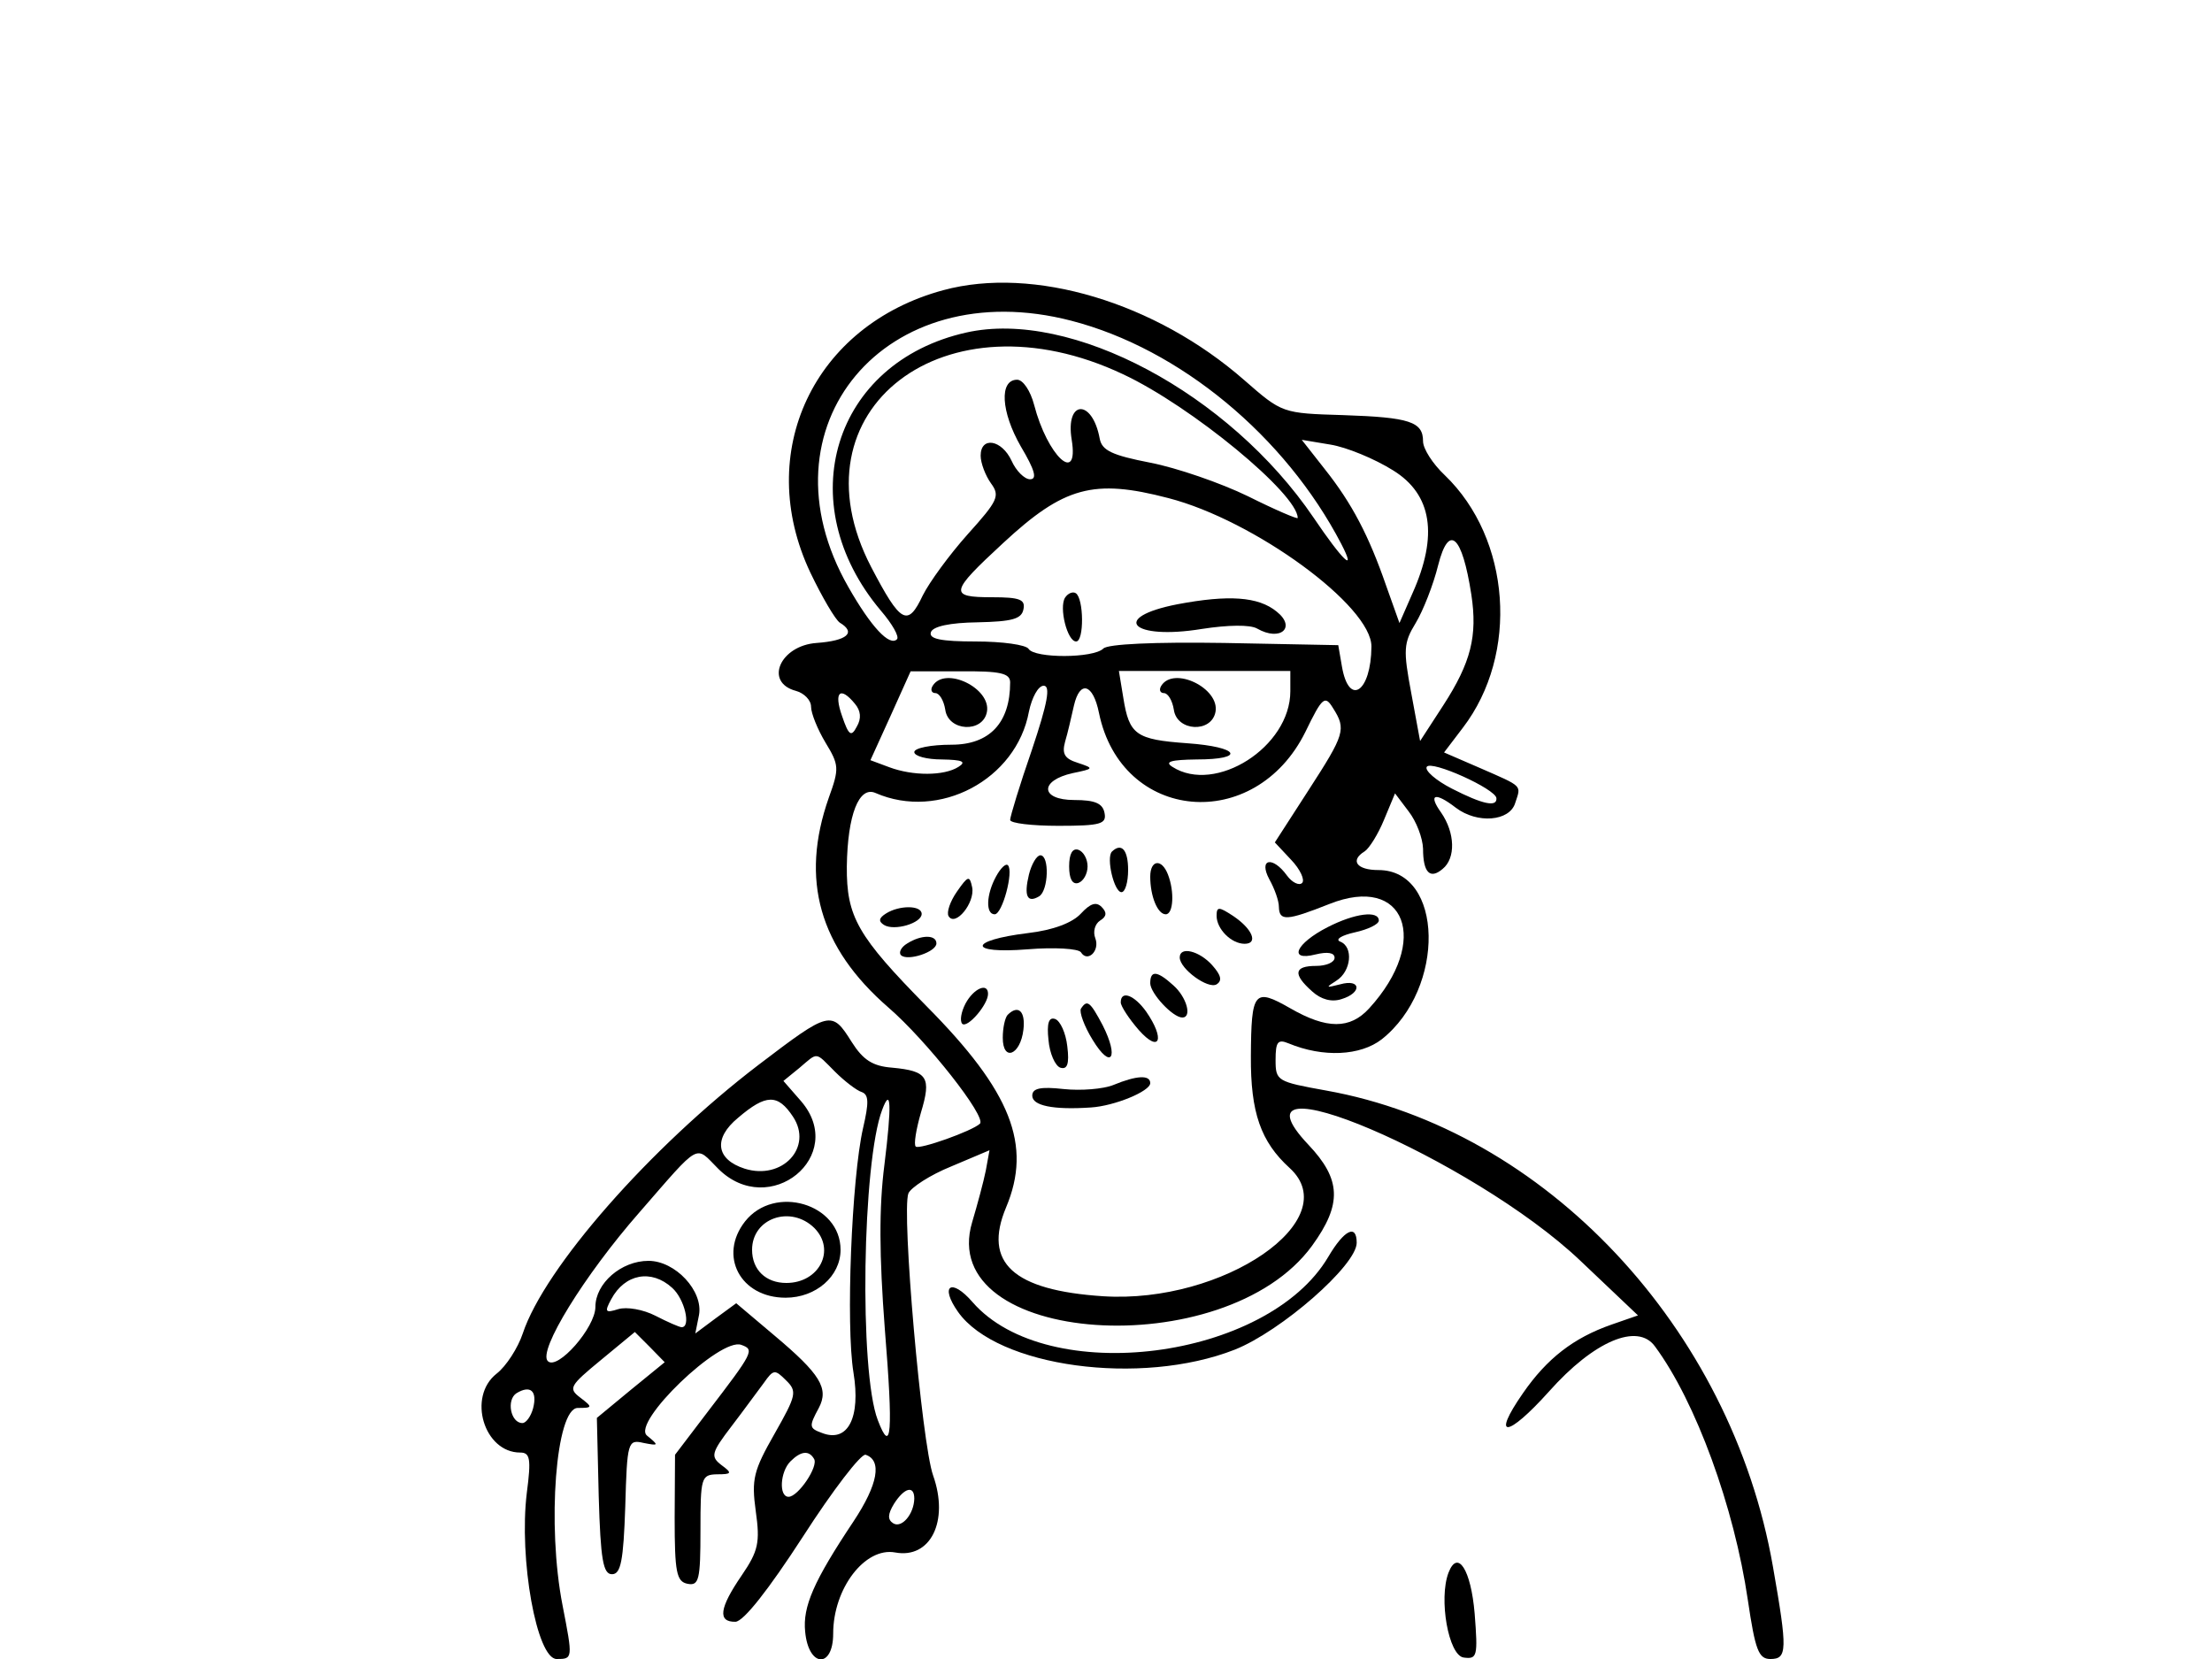 <?xml version="1.0" standalone="no"?>
<!DOCTYPE svg PUBLIC "-//W3C//DTD SVG 20010904//EN"
 "http://www.w3.org/TR/2001/REC-SVG-20010904/DTD/svg10.dtd">
<svg version="1.0" xmlns="http://www.w3.org/2000/svg"
 width="300pt" height="225pt" viewBox="0 0 300 225"
 preserveAspectRatio="xMidYMid meet">
<g transform="translate(0,225) scale(0.05,-0.05)"
fill="#000000" stroke="none">
<path d="M2559 3713 c-352 -95 -515 -440 -361 -766 32 -67 68 -128 80 -136 45
-27 20 -49 -63 -55 -99 -7 -143 -107 -56 -130 22 -6 41 -25 41 -43 0 -18 18
-62 39 -97 37 -61 38 -70 9 -150 -78 -222 -26 -406 162 -569 103 -89 267 -297
248 -315 -21 -20 -165 -71 -174 -62 -6 5 1 47 14 92 29 96 18 113 -78 122 -53
4 -79 21 -110 70 -54 86 -59 85 -252 -62 -295 -225 -581 -551 -640 -729 -13
-39 -45 -89 -71 -109 -80 -63 -34 -214 64 -214 27 0 30 -17 18 -109 -22 -180
27 -451 81 -451 44 0 44 1 16 145 -43 219 -18 535 41 536 41 0 41 2 7 28 -33
25 -29 32 56 102 l92 76 41 -41 40 -41 -92 -75 -92 -76 5 -212 c5 -173 12
-212 36 -212 24 0 31 36 36 183 5 177 7 183 50 173 41 -8 42 -7 9 20 -43 35
199 268 256 246 36 -13 33 -19 -91 -181 l-89 -117 -1 -171 c0 -148 5 -173 35
-179 31 -6 35 11 35 145 0 143 2 151 45 152 40 0 42 3 12 25 -30 23 -28 33 27
105 33 43 72 97 88 118 26 37 30 37 60 7 31 -30 28 -41 -31 -145 -57 -100 -63
-123 -51 -210 12 -85 7 -108 -38 -174 -61 -89 -66 -127 -17 -126 22 1 89 86
183 231 81 126 158 226 170 222 45 -15 34 -80 -33 -181 -108 -162 -138 -231
-131 -299 9 -97 76 -101 76 -5 0 122 86 235 168 220 96 -18 147 85 103 209
-31 88 -86 715 -67 765 7 16 59 50 116 73 l104 44 -10 -55 c-6 -30 -23 -93
-37 -140 -100 -334 686 -388 922 -64 82 113 79 180 -10 274 -241 255 446 -38
737 -314 l157 -149 -72 -25 c-103 -36 -175 -92 -240 -186 -87 -125 -43 -122
71 5 121 136 240 187 287 122 111 -150 215 -436 252 -688 20 -135 29 -160 61
-160 46 0 47 23 7 251 -113 647 -618 1185 -1212 1291 -133 24 -137 26 -137 83
0 49 6 57 35 45 94 -39 195 -34 253 11 174 138 168 459 -9 459 -59 0 -78 26
-37 51 12 8 36 46 52 85 l30 72 37 -49 c21 -27 38 -72 39 -101 0 -65 19 -84
53 -55 36 29 34 98 -4 153 -36 50 -17 57 40 13 58 -44 146 -37 161 13 16 49
23 43 -96 95 l-97 42 51 67 c153 200 130 513 -49 685 -33 31 -59 72 -59 92 0
53 -36 65 -216 71 -166 5 -166 5 -269 95 -241 211 -572 310 -816 244z m347
-83 c294 -76 580 -313 732 -605 43 -83 4 -46 -75 71 -229 337 -658 566 -942
502 -361 -81 -478 -462 -232 -754 31 -36 51 -71 44 -78 -20 -20 -70 33 -132
142 -249 435 101 853 605 722z m140 -145 c186 -87 474 -325 474 -390 0 -4 -61
22 -135 59 -74 36 -193 77 -265 91 -103 20 -131 33 -137 65 -20 109 -94 106
-76 -3 20 -124 -66 -44 -102 95 -10 38 -30 68 -46 68 -49 0 -44 -87 10 -181
38 -64 45 -89 25 -89 -15 0 -38 23 -50 50 -27 58 -84 67 -84 14 0 -20 13 -54
28 -75 25 -34 19 -47 -63 -138 -50 -56 -104 -130 -122 -166 -41 -87 -60 -76
-140 77 -222 427 201 751 683 523z m733 -261 c105 -65 123 -176 52 -334 l-35
-80 -36 101 c-47 136 -93 224 -167 317 l-62 79 78 -13 c43 -7 119 -38 170 -70z
m-610 -75 c233 -60 552 -293 551 -403 -1 -123 -61 -164 -80 -54 l-10 58 -309
6 c-191 3 -316 -3 -328 -15 -27 -27 -187 -27 -203 -1 -7 11 -71 20 -143 20
-95 0 -128 7 -122 25 5 16 52 26 127 27 93 2 119 9 124 35 6 27 -10 33 -85 33
-118 0 -115 13 30 147 165 153 245 175 448 122z m822 -262 c17 -112 -1 -184
-76 -300 l-63 -97 -24 130 c-22 117 -21 136 12 190 20 33 48 104 61 157 29
114 65 82 90 -80z m-1251 -238 c0 -110 -56 -169 -159 -169 -56 0 -101 -9 -101
-20 0 -11 34 -20 75 -20 56 -1 67 -6 45 -20 -39 -25 -124 -25 -188 -1 l-51 19
55 121 54 120 135 0 c108 1 135 -5 135 -30z m760 -24 c0 -151 -203 -280 -320
-205 -22 14 -4 19 65 20 136 0 117 34 -25 44 -139 10 -157 23 -173 123 l-12
73 232 0 233 0 0 -55z m-701 -159 c-33 -95 -59 -181 -59 -190 0 -9 59 -16 131
-16 115 0 131 5 125 35 -5 26 -26 35 -82 35 -93 0 -95 53 -4 73 58 12 58 13
13 28 -35 11 -43 24 -34 57 7 23 17 67 24 98 16 70 52 60 68 -20 61 -296 423
-328 560 -51 46 95 53 100 75 64 36 -57 32 -70 -67 -223 l-91 -141 44 -47 c25
-26 38 -55 30 -63 -8 -8 -27 1 -41 20 -39 54 -78 46 -48 -10 14 -25 26 -58 26
-75 1 -39 21 -38 137 8 206 82 275 -100 108 -283 -52 -57 -115 -57 -214 0 -98
56 -106 47 -107 -130 -1 -153 27 -232 105 -303 154 -140 -179 -369 -506 -348
-244 16 -326 91 -263 241 71 169 14 314 -215 545 -188 191 -218 243 -217 380
2 140 33 219 78 199 172 -75 382 36 416 221 8 38 25 70 40 70 19 0 11 -46 -32
-174z m-480 125 c16 -19 18 -40 5 -62 -15 -29 -22 -24 -40 29 -23 65 -5 82 35
33z m1740 -256 c2 -25 -37 -17 -121 26 -43 22 -74 49 -68 59 12 19 187 -60
189 -85z m-1794 -742 c26 -26 59 -51 72 -55 20 -7 20 -29 4 -98 -31 -136 -47
-535 -26 -663 20 -122 -15 -191 -85 -164 -36 13 -36 18 -9 68 28 53 4 92 -121
197 l-103 87 -56 -41 -55 -41 10 50 c12 65 -64 147 -137 147 -74 0 -144 -61
-144 -125 0 -56 -103 -173 -129 -147 -28 27 99 233 248 403 169 194 150 183
214 119 139 -139 352 35 225 183 l-48 55 43 35 c52 44 42 45 97 -10z m-114
-122 c55 -83 -29 -173 -131 -141 -78 25 -86 82 -18 138 76 65 108 65 149 3z
m248 -130 c-15 -116 -14 -248 1 -445 23 -284 18 -345 -19 -248 -51 132 -42
701 12 842 24 64 26 13 6 -149z m-576 -334 c34 -30 52 -107 26 -107 -6 0 -38
14 -71 31 -33 17 -78 25 -101 18 -35 -11 -38 -8 -19 27 37 69 109 82 165 31z
m-377 -327 c-6 -22 -19 -40 -29 -40 -32 0 -44 63 -16 81 38 23 57 6 45 -41z
m762 -137 c13 -20 -43 -103 -69 -103 -27 0 -23 68 5 96 28 28 50 31 64 7z
m272 -108 c-1 -42 -34 -81 -57 -67 -16 10 -15 25 2 53 28 44 55 51 55 14z"/>
<path d="M2889 2879 c-17 -27 6 -119 30 -119 22 0 21 117 -1 131 -8 5 -21 0
-29 -12z"/>
<path d="M3194 2861 c-185 -36 -124 -98 66 -67 71 11 131 12 150 1 63 -36 107
3 53 46 -50 41 -131 46 -269 20z"/>
<path d="M2530 2640 c-7 -11 -3 -20 7 -20 11 0 23 -20 27 -45 8 -59 102 -64
113 -6 12 64 -113 125 -147 71z"/>
<path d="M3150 2640 c-7 -11 -3 -20 7 -20 11 0 23 -20 27 -45 8 -59 102 -64
113 -6 12 64 -113 125 -147 71z"/>
<path d="M2900 2150 c0 -34 9 -50 25 -45 14 5 25 25 25 45 0 20 -11 40 -25 45
-16 5 -25 -11 -25 -45z"/>
<path d="M3016 2190 c-16 -17 6 -110 26 -110 10 0 18 27 18 60 0 55 -18 75
-44 50z"/>
<path d="M2791 2128 c-14 -58 -5 -79 28 -59 25 16 28 111 3 111 -10 0 -24 -24
-31 -52z"/>
<path d="M2702 2123 c-27 -49 -29 -103 -4 -103 21 0 52 117 36 133 -6 6 -20
-8 -32 -30z"/>
<path d="M3120 2122 c0 -53 20 -102 42 -102 21 0 24 62 6 108 -17 44 -48 40
-48 -6z"/>
<path d="M2596 2082 c-19 -27 -29 -57 -23 -67 18 -30 72 36 64 78 -7 33 -11
32 -41 -11z"/>
<path d="M2932 2022 c-23 -25 -75 -45 -144 -53 -163 -20 -163 -57 -1 -44 73 6
138 2 145 -8 18 -29 52 4 39 38 -7 18 -1 39 13 48 18 11 19 22 4 37 -15 15
-31 9 -56 -18z"/>
<path d="M2403 2022 c-19 -12 -21 -21 -5 -31 28 -17 102 5 102 30 0 24 -61 24
-97 1z"/>
<path d="M3300 2016 c0 -36 40 -76 76 -76 38 0 21 41 -32 76 -38 25 -44 25
-44 0z"/>
<path d="M3601 1985 c-86 -44 -108 -93 -33 -74 33 8 52 5 52 -9 0 -12 -22 -22
-50 -22 -60 0 -64 -22 -11 -69 24 -22 53 -30 80 -21 56 17 53 56 -4 40 -39
-10 -40 -9 -10 10 40 25 47 92 10 106 -14 6 4 17 40 25 36 8 65 22 65 32 0 28
-65 20 -139 -18z"/>
<path d="M2461 1941 c-17 -10 -24 -25 -17 -32 18 -17 96 9 96 32 0 24 -41 24
-79 0z"/>
<path d="M3200 1903 c0 -31 77 -87 100 -73 16 10 12 25 -12 52 -35 39 -88 52
-88 21z"/>
<path d="M3120 1833 c0 -27 61 -93 87 -93 27 0 12 55 -24 87 -44 40 -63 42
-63 6z"/>
<path d="M2619 1778 c-12 -23 -16 -47 -9 -55 14 -13 70 52 70 81 0 32 -39 15
-61 -26z"/>
<path d="M3040 1781 c0 -10 22 -44 49 -75 57 -64 72 -25 20 50 -32 45 -69 59
-69 25z"/>
<path d="M2932 1764 c-5 -9 9 -48 32 -85 50 -82 72 -49 27 40 -34 64 -42 71
-59 45z"/>
<path d="M2733 1747 c-7 -8 -13 -35 -13 -62 0 -66 48 -47 56 22 6 50 -14 69
-43 40z"/>
<path d="M2844 1679 c3 -36 18 -70 32 -75 19 -6 25 10 19 58 -4 36 -19 69 -33
74 -17 6 -23 -11 -18 -57z"/>
<path d="M3020 1557 c-27 -11 -88 -16 -135 -11 -63 7 -85 2 -85 -18 0 -27 56
-39 159 -32 64 4 161 44 161 66 0 23 -37 21 -100 -5z"/>
<path d="M2021 1187 c-73 -93 -13 -207 110 -207 82 0 149 58 149 130 0 125
-179 178 -259 77z m188 -18 c59 -60 13 -149 -76 -149 -56 0 -93 36 -93 90 0
86 105 122 169 59z"/>
<path d="M3603 1091 c-165 -280 -762 -356 -965 -123 -58 67 -90 45 -39 -27
106 -149 495 -202 750 -102 126 50 331 229 331 290 0 52 -34 35 -77 -38z"/>
<path d="M3929 234 c-27 -71 0 -224 41 -230 37 -5 39 3 30 119 -10 119 -46
176 -71 111z"/>
</g>
</svg>
